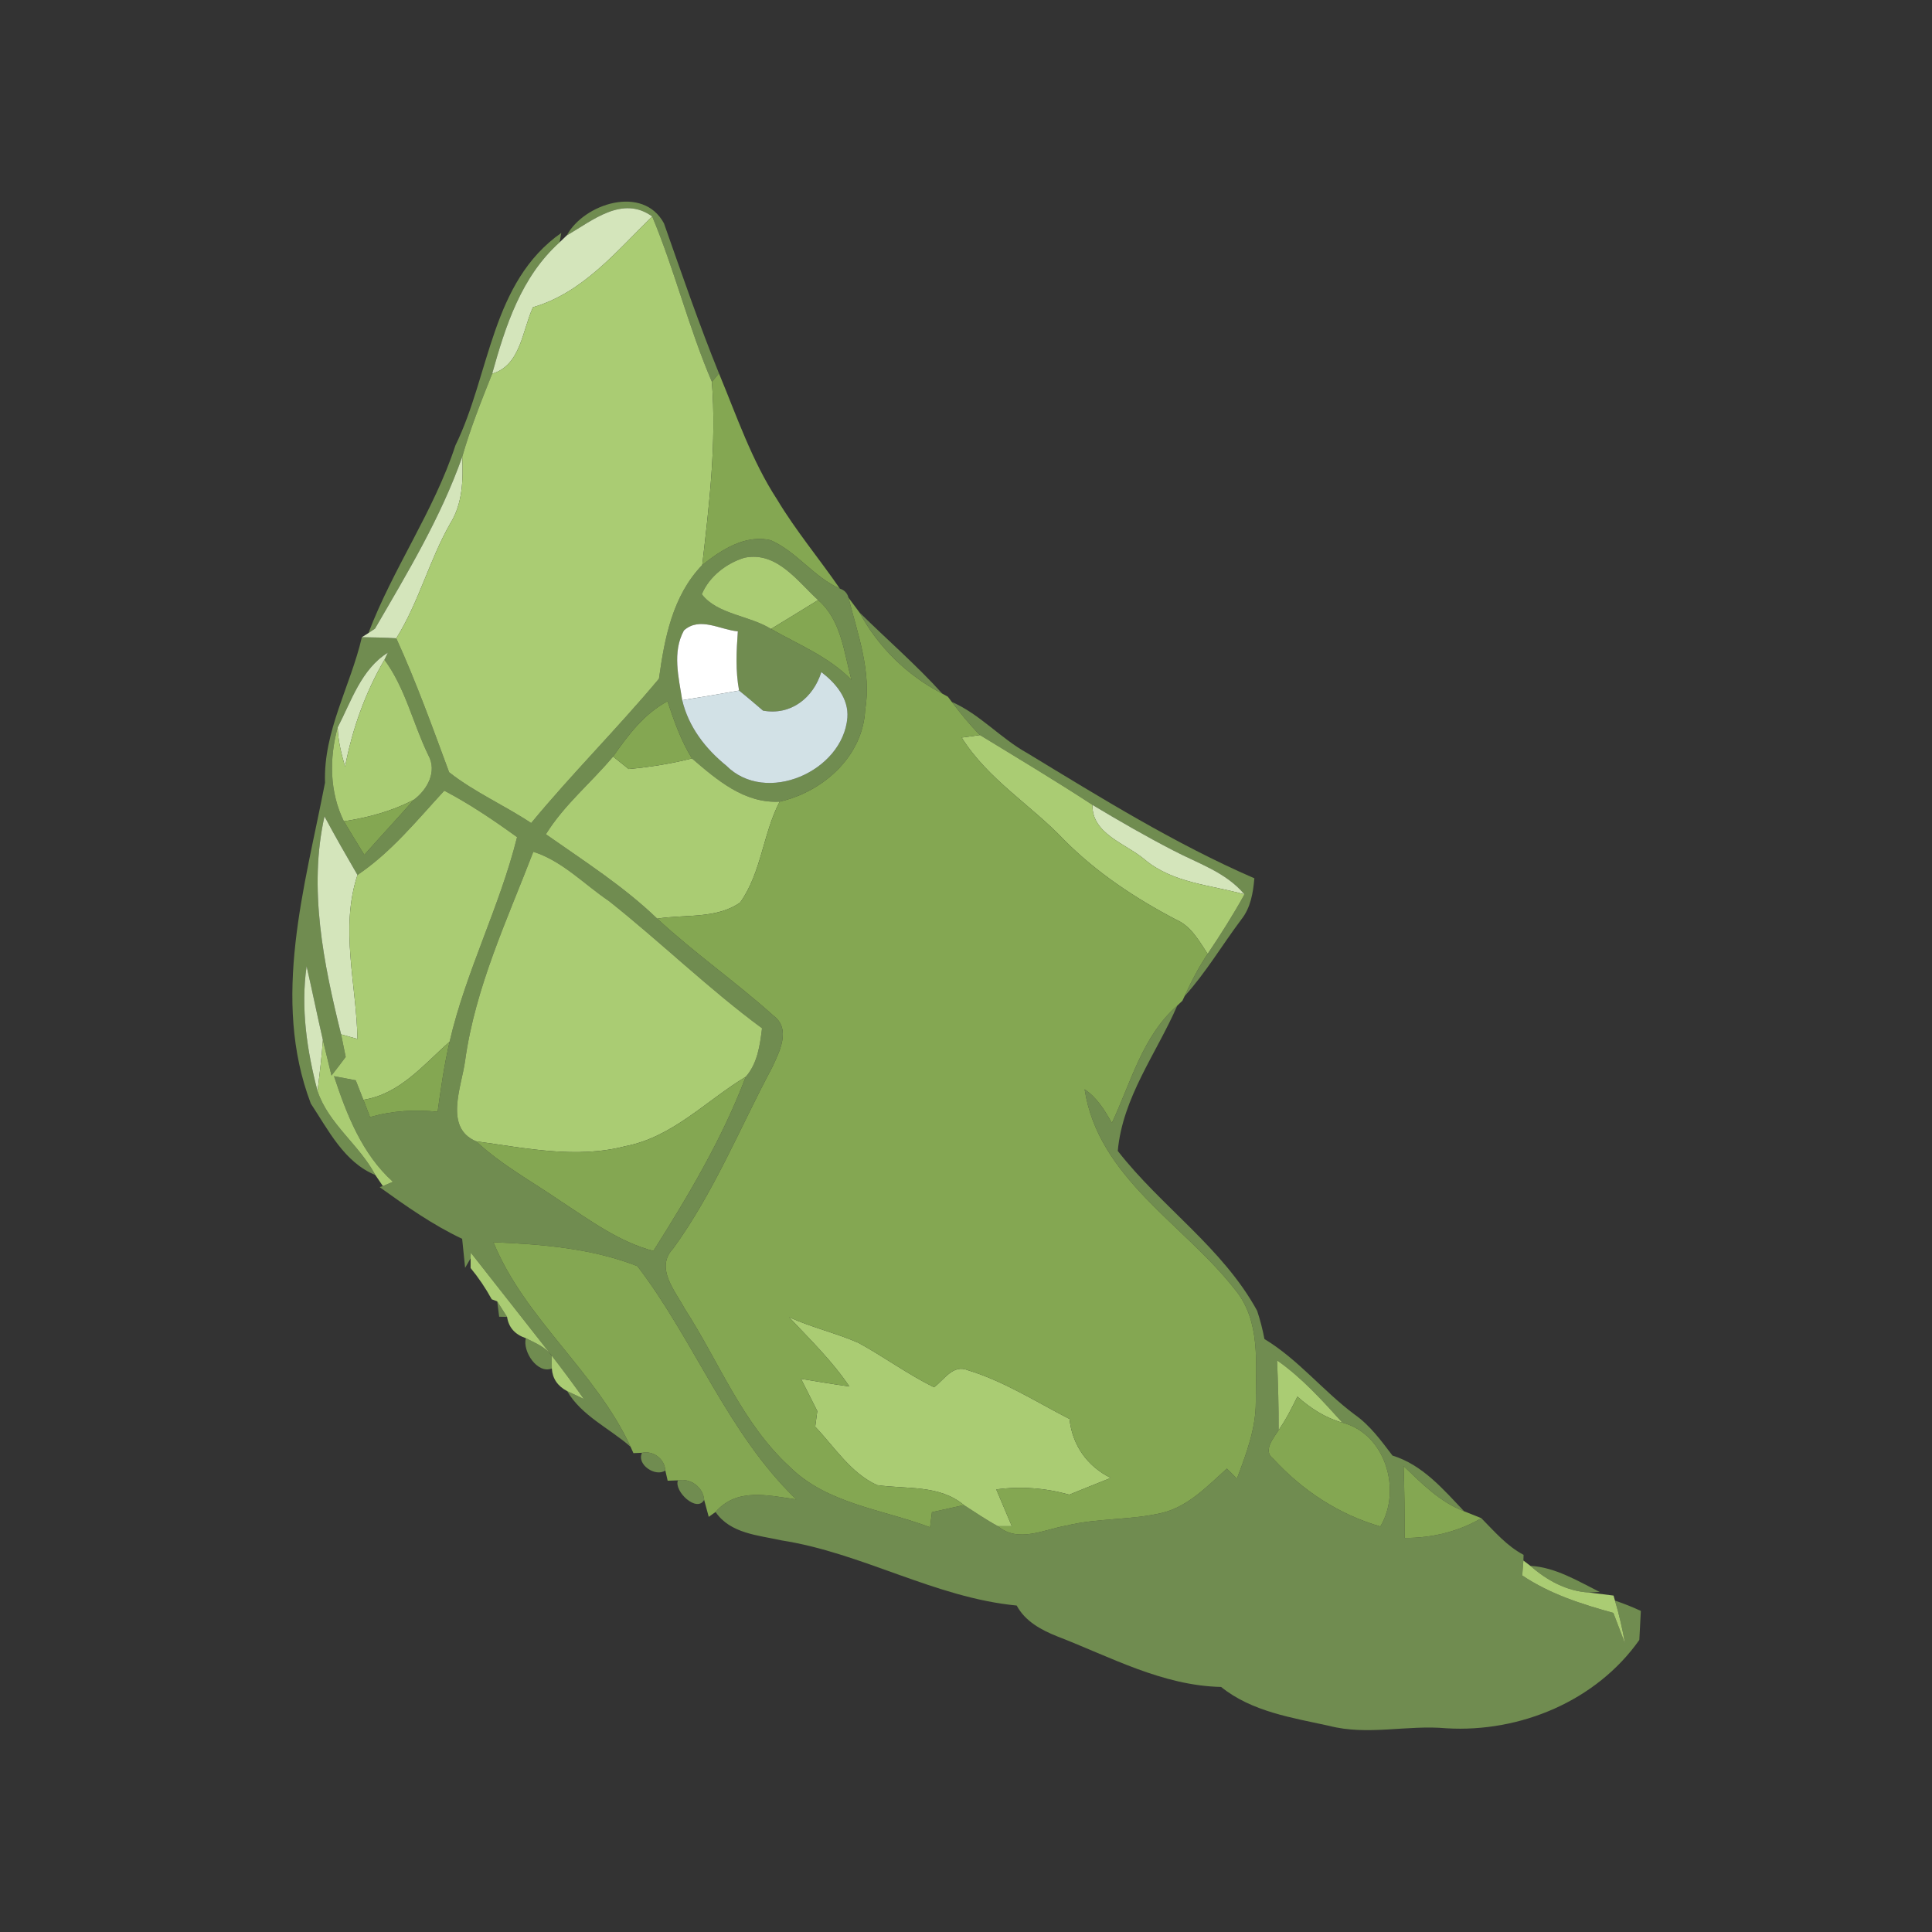 <?xml version="1.0" encoding="UTF-8" ?>
<!DOCTYPE svg PUBLIC "-//W3C//DTD SVG 1.1//EN" "http://www.w3.org/Graphics/SVG/1.1/DTD/svg11.dtd">
<svg width="215pt" height="215pt" viewBox="0 0 215 215" version="1.1" xmlns="http://www.w3.org/2000/svg">
<rect x="0" y="0" width="215" height="215" fill="#333333" stroke="none"/>
<g id="#708c50ff">
<path fill="#708c50" opacity="1.00" d=" M 63.07 26.20 C 64.98 22.66 71.57 20.52 73.89 24.86 C 75.86 30.44 77.78 36.06 80.01 41.55 L 79.22 42.49 C 76.64 36.49 75.10 30.11 72.58 24.09 C 69.27 21.69 65.93 24.55 63.07 26.20 Z" />
<path fill="#708c50" opacity="1.00" d=" M 50.68 49.57 C 54.56 41.65 54.63 31.42 62.46 25.92 L 62.28 26.96 C 58.01 30.80 56.26 36.24 54.77 41.59 C 53.56 44.63 52.34 47.68 51.44 50.83 C 49.05 57.60 45.33 63.77 41.73 69.96 L 41.00 70.45 C 43.72 63.27 48.28 56.90 50.68 49.57 Z" />
<path fill="#708c50" opacity="1.00" d=" M 78.15 62.87 C 80.28 61.19 82.92 59.45 85.77 60.12 C 88.67 61.39 90.55 64.21 93.46 65.50 C 93.97 65.67 94.30 66.01 94.42 66.51 C 95.46 70.60 97.00 74.72 96.28 79.01 C 96.02 84.18 91.59 88.12 86.76 89.21 C 82.83 89.43 79.78 86.79 77.00 84.40 C 75.78 82.43 75.01 80.23 74.28 78.04 C 71.66 79.44 69.89 81.82 68.23 84.19 C 65.78 87.12 62.77 89.57 60.75 92.84 C 64.99 95.82 69.39 98.62 73.14 102.23 C 77.26 106.05 81.89 109.27 86.07 113.02 C 88.07 114.51 86.74 117.06 85.91 118.82 C 82.31 125.57 79.43 132.73 74.91 138.94 C 72.87 141.11 75.12 143.62 76.20 145.64 C 80.01 151.53 82.59 158.37 87.85 163.20 C 92.02 167.36 98.22 167.96 103.50 169.96 C 103.55 169.54 103.65 168.70 103.71 168.28 C 104.89 168.02 106.08 167.76 107.27 167.49 C 108.52 168.29 109.74 169.13 111.05 169.84 C 113.33 171.74 116.18 170.20 118.70 169.77 C 122.21 168.91 125.88 169.19 129.39 168.34 C 132.28 167.61 134.39 165.35 136.53 163.43 C 136.81 163.71 137.37 164.27 137.65 164.55 C 138.68 161.80 139.76 158.99 139.75 156.00 C 139.74 151.79 140.33 147.00 137.44 143.52 C 131.76 136.22 122.22 131.11 120.70 121.22 C 122.08 122.15 122.94 123.55 123.73 124.97 C 125.85 120.48 127.13 115.29 131.01 111.91 C 128.69 117.25 124.93 122.10 124.39 128.08 C 129.21 134.28 136.07 138.86 139.90 145.87 C 140.24 146.90 140.51 147.94 140.71 149.01 C 144.47 151.28 147.24 154.80 150.74 157.41 C 152.47 158.62 153.70 160.33 154.96 161.98 C 158.29 163.00 160.62 165.74 162.93 168.18 C 160.25 167.16 158.22 165.09 156.20 163.15 C 156.29 165.81 156.32 168.48 156.32 171.15 C 159.32 171.16 162.25 170.47 164.85 168.95 C 166.31 170.43 167.68 172.04 169.55 173.03 C 169.54 173.19 169.54 173.50 169.53 173.66 C 169.50 174.07 169.43 174.90 169.40 175.32 C 172.46 177.38 176.00 178.52 179.54 179.49 C 179.97 180.63 180.41 181.78 180.85 182.93 C 180.55 181.31 180.20 179.70 179.72 178.12 C 180.70 178.45 181.66 178.83 182.60 179.27 C 182.54 180.35 182.48 181.42 182.43 182.50 C 177.63 189.30 169.16 192.82 160.96 192.33 C 156.61 191.93 152.20 193.17 147.92 192.06 C 143.77 191.15 139.30 190.48 135.89 187.73 C 129.36 187.59 123.58 184.39 117.65 182.10 C 115.86 181.39 114.08 180.42 113.14 178.67 C 104.02 177.79 95.98 172.82 86.97 171.42 C 84.37 170.84 81.28 170.67 79.63 168.26 C 81.98 165.52 85.51 166.42 88.61 166.86 C 80.95 159.47 77.30 149.22 70.93 140.90 C 65.88 138.92 60.31 138.46 54.91 138.24 C 58.41 146.78 66.31 152.63 70.17 161.00 C 67.84 158.95 64.71 157.55 63.12 154.81 C 63.58 155.02 64.51 155.46 64.97 155.68 C 63.81 154.04 62.62 152.43 61.39 150.85 C 58.38 147.04 55.40 143.21 52.39 139.40 C 52.39 139.56 52.37 139.87 52.37 140.03 L 51.76 141.09 C 51.68 140.29 51.51 138.67 51.43 137.86 C 48.15 136.31 45.19 134.22 42.25 132.11 L 42.61 131.99 C 42.88 131.87 43.44 131.63 43.72 131.51 C 40.29 128.42 38.58 124.04 37.17 119.76 C 37.78 119.87 38.99 120.10 39.59 120.22 C 39.81 120.76 40.23 121.85 40.44 122.39 C 40.69 123.03 40.93 123.68 41.18 124.32 C 43.63 123.60 46.17 123.46 48.70 123.72 C 49.06 121.11 49.44 118.50 50.03 115.93 C 51.84 108.11 55.61 100.92 57.54 93.16 C 54.94 91.28 52.28 89.48 49.44 87.99 C 46.40 91.29 43.54 94.84 39.78 97.37 C 38.53 95.21 37.28 93.05 36.11 90.85 C 34.31 98.89 36.01 107.25 37.96 115.11 C 38.09 115.74 38.34 116.99 38.47 117.62 C 37.95 118.32 37.43 119.01 36.89 119.69 C 36.65 118.70 36.17 116.72 35.93 115.73 C 35.30 113.00 34.75 110.26 34.12 107.53 C 33.45 112.20 34.16 116.92 35.34 121.43 C 36.56 125.07 39.99 127.40 41.77 130.76 C 38.32 129.36 36.54 125.76 34.59 122.81 C 30.17 111.19 33.92 98.74 36.17 87.10 C 35.97 81.38 39.01 76.35 40.27 70.91 C 41.55 70.93 42.82 70.95 44.10 71.03 C 46.32 75.90 48.13 80.93 49.98 85.94 C 52.80 88.16 56.13 89.61 59.11 91.59 C 63.66 86.08 68.75 81.02 73.33 75.53 C 73.96 71.00 74.84 66.30 78.15 62.87 M 78.10 66.13 C 79.82 68.38 83.39 68.48 85.80 69.99 C 88.87 71.74 92.24 73.08 94.75 75.66 C 93.91 72.57 93.62 69.00 91.04 66.78 C 88.74 64.68 86.45 61.34 82.87 62.06 C 80.85 62.66 78.92 64.16 78.10 66.13 M 76.11 70.16 C 74.79 72.58 75.53 75.37 75.92 77.92 C 76.61 80.87 78.50 83.32 80.82 85.20 C 85.22 89.63 93.79 85.85 94.30 79.87 C 94.46 77.71 92.99 76.01 91.40 74.79 C 90.51 77.65 88.02 79.65 84.91 79.08 C 84.03 78.33 83.15 77.57 82.25 76.85 C 81.84 74.67 81.95 72.45 82.11 70.26 C 80.14 70.09 77.87 68.58 76.11 70.16 M 37.58 80.95 C 36.63 84.39 36.67 88.15 38.27 91.40 C 39.03 92.64 39.77 93.90 40.54 95.13 C 42.36 93.07 44.24 91.06 46.06 88.99 C 47.55 87.88 48.67 85.87 47.67 84.05 C 45.96 80.54 45.12 76.58 42.78 73.42 L 43.16 72.63 C 40.20 74.48 39.11 78.00 37.58 80.95 M 59.35 94.79 C 56.42 102.41 52.89 109.88 51.76 118.04 C 51.37 120.95 49.38 125.50 52.99 127.01 C 55.82 129.65 59.24 131.50 62.41 133.68 C 65.68 135.81 68.88 138.20 72.71 139.21 C 76.62 133.03 80.39 126.68 82.99 119.83 C 84.30 118.33 84.57 116.32 84.80 114.43 C 78.85 110.04 73.54 104.85 67.75 100.26 C 64.98 98.39 62.59 95.82 59.35 94.79 M 142.12 151.39 C 142.22 153.98 142.31 156.56 142.29 159.15 C 141.76 159.99 140.50 161.44 141.66 162.30 C 144.93 165.86 148.95 168.52 153.61 169.87 C 156.03 165.81 154.17 159.55 149.39 158.32 C 147.14 155.84 144.88 153.32 142.12 151.39 Z" />
<path fill="#708c50" opacity="1.00" d=" M 95.65 68.16 C 98.70 71.17 101.99 74.01 104.86 77.19 C 100.98 75.19 97.72 72.01 95.65 68.16 Z" />
<path fill="#708c50" opacity="1.00" d=" M 105.92 78.11 C 109.05 79.48 111.34 82.16 114.32 83.81 C 122.54 88.80 130.76 93.91 139.59 97.74 C 139.45 99.36 139.18 101.01 138.14 102.32 C 136.01 105.15 134.21 108.22 131.83 110.85 C 132.57 109.22 133.39 107.64 134.39 106.15 C 135.84 104.00 137.23 101.80 138.49 99.53 C 136.43 97.06 133.32 96.09 130.56 94.64 C 127.50 93.06 124.52 91.34 121.57 89.57 C 117.45 86.88 113.24 84.36 109.05 81.80 C 107.91 80.65 106.89 79.40 105.92 78.11 Z" />
<path fill="#708c50" opacity="1.00" d=" M 55.33 144.82 C 55.60 145.25 56.16 146.12 56.43 146.55 L 55.55 146.53 C 55.50 146.10 55.38 145.25 55.33 144.82 Z" />
<path fill="#708c50" opacity="1.00" d=" M 58.52 148.92 C 59.54 149.44 60.68 149.88 61.39 150.85 C 61.40 151.21 61.41 151.93 61.41 152.29 C 59.80 152.94 58.12 150.36 58.52 148.92 Z" />
<path fill="#708c50" opacity="1.00" d=" M 71.45 161.67 C 72.69 161.40 73.98 162.36 74.04 163.64 C 72.95 164.41 70.80 162.97 71.45 161.67 Z" />
<path fill="#708c50" opacity="1.00" d=" M 75.44 164.74 C 76.82 164.46 78.26 165.49 78.36 166.91 C 77.56 168.38 74.98 165.96 75.44 164.74 Z" />
<path fill="#708c50" opacity="1.00" d=" M 170.30 174.25 C 173.11 174.42 175.56 175.93 178.02 177.16 L 176.83 177.22 C 174.34 177.08 172.13 175.86 170.30 174.25 Z" />
</g>
<g id="#d4e5bbff">
<path fill="#d4e5bb" opacity="1.00" d=" M 63.07 26.20 C 65.93 24.55 69.27 21.69 72.58 24.09 C 68.60 27.96 64.85 32.59 59.31 34.19 C 58.12 36.78 57.95 40.65 54.77 41.59 C 56.26 36.24 58.01 30.80 62.28 26.96 C 62.47 26.77 62.87 26.39 63.07 26.20 Z" />
<path fill="#d4e5bb" opacity="1.00" d=" M 51.44 50.83 C 51.55 53.38 51.50 56.02 50.10 58.26 C 47.76 62.37 46.61 67.02 44.10 71.03 C 42.82 70.95 41.55 70.93 40.27 70.91 C 40.45 70.79 40.82 70.56 41.00 70.45 L 41.73 69.96 C 45.33 63.77 49.05 57.60 51.44 50.83 Z" />
<path fill="#d4e5bb" opacity="1.00" d=" M 37.58 80.95 C 39.11 78.00 40.20 74.48 43.16 72.63 L 42.78 73.42 C 40.63 77.12 39.21 81.12 38.40 85.32 C 37.99 83.89 37.62 82.44 37.58 80.95 Z" />
<path fill="#d4e5bb" opacity="1.00" d=" M 127.35 95.62 C 125.27 93.87 121.50 92.80 121.57 89.57 C 124.52 91.34 127.50 93.06 130.56 94.64 C 133.32 96.09 136.43 97.06 138.49 99.53 C 134.68 98.46 130.51 98.29 127.35 95.62 Z" />
<path fill="#d4e5bb" opacity="1.00" d=" M 36.11 90.85 C 37.28 93.05 38.53 95.21 39.78 97.37 C 37.81 103.33 39.67 109.54 39.78 115.62 C 39.32 115.49 38.41 115.24 37.96 115.11 C 36.01 107.25 34.31 98.89 36.11 90.85 Z" />
<path fill="#d4e5bb" opacity="1.00" d=" M 34.12 107.53 C 34.75 110.26 35.30 113.00 35.93 115.73 C 35.81 117.64 35.56 119.53 35.34 121.43 C 34.16 116.92 33.45 112.20 34.12 107.53 Z" />
</g>
<g id="#aacc73ff">
<path fill="#aacc73" opacity="1.00" d=" M 72.58 24.09 C 75.10 30.11 76.64 36.49 79.22 42.49 C 79.75 49.31 78.93 56.11 78.15 62.87 C 74.84 66.30 73.96 71.00 73.33 75.53 C 68.75 81.02 63.66 86.08 59.11 91.59 C 56.13 89.61 52.80 88.16 49.98 85.94 C 48.13 80.93 46.32 75.90 44.10 71.03 C 46.61 67.02 47.76 62.37 50.10 58.26 C 51.50 56.02 51.55 53.38 51.44 50.83 C 52.34 47.68 53.56 44.63 54.77 41.59 C 57.95 40.65 58.12 36.78 59.31 34.19 C 64.85 32.59 68.60 27.96 72.58 24.09 Z" />
<path fill="#aacc73" opacity="1.00" d=" M 78.10 66.13 C 78.92 64.16 80.85 62.66 82.87 62.06 C 86.45 61.34 88.74 64.68 91.04 66.78 C 89.30 67.86 87.55 68.93 85.80 69.99 C 83.39 68.48 79.82 68.38 78.10 66.13 Z" />
<path fill="#aacc73" opacity="1.00" d=" M 38.40 85.32 C 39.21 81.12 40.63 77.12 42.78 73.42 C 45.12 76.58 45.96 80.54 47.67 84.05 C 48.67 85.87 47.55 87.88 46.06 88.99 C 43.63 90.28 40.97 90.98 38.27 91.40 C 36.67 88.15 36.63 84.39 37.58 80.95 C 37.62 82.44 37.99 83.89 38.40 85.32 Z" />
<path fill="#aacc73" opacity="1.00" d=" M 107.02 82.08 C 107.53 82.01 108.54 81.87 109.05 81.80 C 113.24 84.36 117.45 86.88 121.57 89.57 C 121.50 92.80 125.27 93.87 127.35 95.62 C 130.51 98.29 134.68 98.46 138.49 99.53 C 137.23 101.80 135.84 104.00 134.39 106.15 C 133.43 104.70 132.55 103.06 130.88 102.34 C 126.37 99.98 122.08 97.14 118.47 93.52 C 114.76 89.59 109.94 86.74 107.02 82.08 Z" />
<path fill="#aacc73" opacity="1.00" d=" M 68.23 84.19 C 68.66 84.54 69.53 85.23 69.96 85.58 C 72.33 85.36 74.69 84.99 77.00 84.40 C 79.78 86.79 82.83 89.43 86.76 89.21 C 84.90 92.79 84.73 97.11 82.37 100.43 C 79.75 102.29 76.19 101.74 73.14 102.23 C 69.39 98.62 64.99 95.82 60.75 92.84 C 62.77 89.57 65.78 87.12 68.23 84.19 Z" />
<path fill="#aacc73" opacity="1.00" d=" M 49.44 87.99 C 52.28 89.48 54.94 91.28 57.54 93.16 C 55.61 100.92 51.84 108.11 50.03 115.93 C 47.13 118.48 44.50 121.76 40.44 122.39 C 40.23 121.85 39.81 120.76 39.59 120.22 C 38.99 120.10 37.78 119.87 37.17 119.76 C 38.58 124.04 40.29 128.42 43.72 131.51 C 43.44 131.63 42.88 131.87 42.61 131.99 C 42.40 131.68 41.98 131.07 41.77 130.76 C 39.99 127.40 36.56 125.07 35.34 121.43 C 35.56 119.53 35.81 117.64 35.93 115.73 C 36.17 116.72 36.65 118.70 36.89 119.69 C 37.43 119.01 37.95 118.32 38.47 117.62 C 38.34 116.99 38.09 115.74 37.96 115.11 C 38.41 115.24 39.32 115.49 39.78 115.62 C 39.67 109.54 37.81 103.33 39.78 97.37 C 43.54 94.84 46.40 91.29 49.44 87.99 Z" />
<path fill="#aacc73" opacity="1.00" d=" M 59.35 94.79 C 62.59 95.82 64.98 98.39 67.75 100.26 C 73.54 104.85 78.85 110.04 84.80 114.43 C 84.57 116.32 84.30 118.33 82.99 119.83 C 78.59 122.48 74.84 126.55 69.60 127.55 C 64.12 128.98 58.48 127.76 52.99 127.01 C 49.38 125.50 51.37 120.95 51.76 118.04 C 52.89 109.88 56.42 102.41 59.35 94.79 Z" />
<path fill="#aacc73" opacity="1.00" d=" M 52.39 139.40 C 55.40 143.21 58.38 147.04 61.39 150.85 C 60.68 149.88 59.54 149.44 58.52 148.92 C 57.29 148.50 56.60 147.71 56.43 146.55 C 56.16 146.12 55.60 145.25 55.33 144.82 L 54.72 144.59 C 54.05 143.36 53.26 142.19 52.37 141.11 L 52.37 140.03 C 52.37 139.87 52.39 139.56 52.39 139.40 Z" />
<path fill="#aacc73" opacity="1.00" d=" M 87.81 146.58 C 90.31 147.72 93.00 148.33 95.52 149.43 C 98.37 150.99 101.01 152.93 103.94 154.38 C 105.08 153.55 106.06 151.77 107.73 152.49 C 111.74 153.71 115.31 156.01 119.02 157.91 C 119.33 160.83 120.99 163.17 123.61 164.47 C 122.07 165.08 120.53 165.71 118.99 166.33 C 116.34 165.59 113.59 165.38 110.87 165.75 C 111.44 167.11 112.03 168.47 112.60 169.84 C 112.21 169.84 111.44 169.84 111.05 169.84 C 109.74 169.13 108.52 168.29 107.27 167.49 C 104.52 165.20 100.89 165.74 97.61 165.27 C 94.68 163.94 92.88 161.04 90.72 158.77 C 90.78 158.34 90.89 157.46 90.95 157.03 C 90.35 155.83 89.74 154.64 89.14 153.44 C 90.93 153.74 92.72 154.04 94.52 154.29 C 92.61 151.45 90.14 149.06 87.81 146.58 Z" />
<path fill="#aacc73" opacity="1.00" d=" M 61.39 150.85 C 62.62 152.43 63.81 154.04 64.97 155.68 C 64.51 155.46 63.58 155.02 63.12 154.81 C 62.05 154.25 61.48 153.41 61.41 152.29 C 61.41 151.93 61.40 151.21 61.39 150.85 Z" />
<path fill="#aacc73" opacity="1.00" d=" M 142.12 151.39 C 144.88 153.32 147.14 155.84 149.39 158.32 C 147.49 157.79 145.84 156.72 144.38 155.42 C 143.75 156.70 143.11 157.98 142.29 159.15 C 142.31 156.56 142.22 153.98 142.12 151.39 Z" />
<path fill="#aacc73" opacity="1.00" d=" M 169.40 175.32 C 169.43 174.90 169.50 174.07 169.53 173.66 L 170.30 174.25 C 172.13 175.86 174.34 177.08 176.83 177.22 C 177.51 177.31 178.88 177.48 179.56 177.56 L 179.72 178.12 C 180.20 179.70 180.55 181.31 180.85 182.93 C 180.41 181.78 179.97 180.63 179.54 179.49 C 176.00 178.52 172.46 177.38 169.40 175.32 Z" />
</g>
<g id="#84a752ff">
<path fill="#84a752" opacity="1.00" d=" M 79.22 42.49 L 80.01 41.55 C 81.99 46.31 83.65 51.25 86.48 55.59 C 88.56 59.06 91.17 62.17 93.46 65.50 C 90.55 64.21 88.67 61.39 85.77 60.12 C 82.92 59.45 80.28 61.19 78.15 62.87 C 78.93 56.11 79.75 49.31 79.22 42.49 Z" />
<path fill="#84a752" opacity="1.00" d=" M 85.80 69.99 C 87.55 68.93 89.30 67.86 91.04 66.78 C 93.62 69.00 93.91 72.57 94.75 75.66 C 92.24 73.08 88.87 71.74 85.80 69.99 Z" />
<path fill="#84a752" opacity="1.00" d=" M 96.28 79.01 C 97.00 74.72 95.46 70.60 94.42 66.51 C 94.73 66.93 95.34 67.75 95.65 68.16 C 97.72 72.01 100.98 75.19 104.86 77.19 L 105.48 77.53 L 105.92 78.11 C 106.89 79.40 107.91 80.65 109.05 81.80 C 108.54 81.87 107.53 82.01 107.02 82.08 C 109.94 86.74 114.76 89.59 118.47 93.52 C 122.08 97.14 126.37 99.98 130.88 102.34 C 132.55 103.06 133.43 104.70 134.39 106.15 C 133.39 107.64 132.57 109.22 131.83 110.85 L 131.58 111.37 L 131.01 111.91 C 127.13 115.29 125.85 120.48 123.73 124.97 C 122.94 123.55 122.08 122.15 120.70 121.22 C 122.22 131.11 131.76 136.22 137.44 143.52 C 140.33 147.00 139.74 151.79 139.75 156.00 C 139.76 158.99 138.68 161.80 137.65 164.55 C 137.37 164.27 136.81 163.71 136.53 163.43 C 134.39 165.35 132.28 167.61 129.39 168.34 C 125.88 169.19 122.21 168.91 118.70 169.77 C 116.18 170.20 113.33 171.74 111.05 169.84 C 111.44 169.84 112.21 169.84 112.60 169.84 C 112.03 168.47 111.44 167.11 110.87 165.75 C 113.59 165.38 116.34 165.59 118.99 166.33 C 120.53 165.71 122.07 165.08 123.61 164.47 C 120.99 163.17 119.33 160.83 119.02 157.91 C 115.31 156.01 111.74 153.71 107.73 152.49 C 106.06 151.77 105.08 153.55 103.94 154.38 C 101.01 152.93 98.37 150.99 95.52 149.43 C 93.00 148.33 90.31 147.72 87.81 146.58 C 90.14 149.06 92.61 151.45 94.52 154.29 C 92.72 154.04 90.93 153.74 89.14 153.44 C 89.74 154.64 90.35 155.83 90.95 157.03 C 90.89 157.46 90.78 158.34 90.72 158.77 C 92.88 161.04 94.68 163.94 97.61 165.27 C 100.89 165.74 104.52 165.20 107.27 167.49 C 106.08 167.76 104.89 168.02 103.71 168.28 C 103.65 168.70 103.55 169.54 103.50 169.96 C 98.22 167.96 92.02 167.36 87.85 163.20 C 82.59 158.37 80.01 151.53 76.20 145.64 C 75.12 143.62 72.87 141.11 74.91 138.94 C 79.43 132.73 82.31 125.57 85.91 118.82 C 86.74 117.06 88.07 114.51 86.07 113.02 C 81.89 109.27 77.26 106.05 73.14 102.23 C 76.19 101.74 79.75 102.29 82.37 100.43 C 84.73 97.11 84.90 92.79 86.76 89.21 C 91.59 88.12 96.02 84.18 96.28 79.01 Z" />
<path fill="#84a752" opacity="1.00" d=" M 68.23 84.19 C 69.89 81.82 71.66 79.44 74.28 78.04 C 75.01 80.23 75.78 82.43 77.00 84.40 C 74.69 84.99 72.33 85.36 69.96 85.58 C 69.53 85.23 68.66 84.54 68.23 84.19 Z" />
<path fill="#84a752" opacity="1.00" d=" M 38.27 91.40 C 40.97 90.98 43.63 90.28 46.06 88.99 C 44.24 91.06 42.36 93.07 40.54 95.13 C 39.77 93.90 39.03 92.64 38.27 91.40 Z" />
<path fill="#84a752" opacity="1.00" d=" M 40.44 122.39 C 44.50 121.76 47.13 118.48 50.03 115.93 C 49.44 118.50 49.06 121.11 48.70 123.72 C 46.17 123.46 43.63 123.60 41.18 124.32 C 40.93 123.68 40.69 123.03 40.44 122.39 Z" />
<path fill="#84a752" opacity="1.00" d=" M 69.60 127.55 C 74.84 126.55 78.59 122.48 82.99 119.83 C 80.39 126.68 76.62 133.03 72.71 139.21 C 68.88 138.20 65.68 135.81 62.41 133.68 C 59.24 131.50 55.82 129.65 52.99 127.01 C 58.48 127.76 64.12 128.98 69.60 127.55 Z" />
<path fill="#84a752" opacity="1.00" d=" M 54.91 138.24 C 60.31 138.46 65.88 138.92 70.93 140.90 C 77.30 149.22 80.95 159.47 88.61 166.86 C 85.51 166.42 81.98 165.52 79.63 168.26 L 78.87 168.80 C 78.75 168.33 78.49 167.38 78.36 166.91 C 78.26 165.49 76.82 164.46 75.44 164.74 L 74.30 164.78 L 74.04 163.64 C 73.98 162.36 72.69 161.40 71.45 161.67 L 70.49 161.71 L 70.17 161.00 C 66.31 152.63 58.41 146.78 54.91 138.24 Z" />
<path fill="#84a752" opacity="1.00" d=" M 144.38 155.42 C 145.84 156.72 147.49 157.79 149.39 158.32 C 154.17 159.55 156.03 165.81 153.61 169.87 C 148.95 168.52 144.93 165.86 141.66 162.30 C 140.50 161.44 141.76 159.99 142.29 159.15 C 143.11 157.98 143.75 156.70 144.38 155.42 Z" />
<path fill="#84a752" opacity="1.00" d=" M 156.20 163.15 C 158.22 165.09 160.25 167.16 162.93 168.18 C 163.41 168.37 164.37 168.75 164.85 168.95 C 162.25 170.47 159.32 171.16 156.32 171.15 C 156.32 168.48 156.29 165.81 156.20 163.15 Z" />
</g>
<g id="#ffffffff">
<path fill="#ffffff" opacity="1.00" d=" M 76.11 70.16 C 77.87 68.58 80.14 70.09 82.11 70.26 C 81.95 72.45 81.84 74.67 82.25 76.85 C 80.14 77.23 78.03 77.58 75.92 77.92 C 75.53 75.37 74.79 72.58 76.11 70.16 Z" />
</g>
<g id="#d2e1e6ff">
<path fill="#d2e1e6" opacity="1.00" d=" M 91.40 74.79 C 92.99 76.01 94.46 77.71 94.30 79.87 C 93.79 85.85 85.22 89.63 80.82 85.20 C 78.50 83.32 76.61 80.87 75.92 77.92 C 78.03 77.58 80.14 77.23 82.25 76.85 C 83.15 77.57 84.03 78.33 84.91 79.08 C 88.02 79.65 90.51 77.65 91.40 74.79 Z" />
</g>
</svg>
